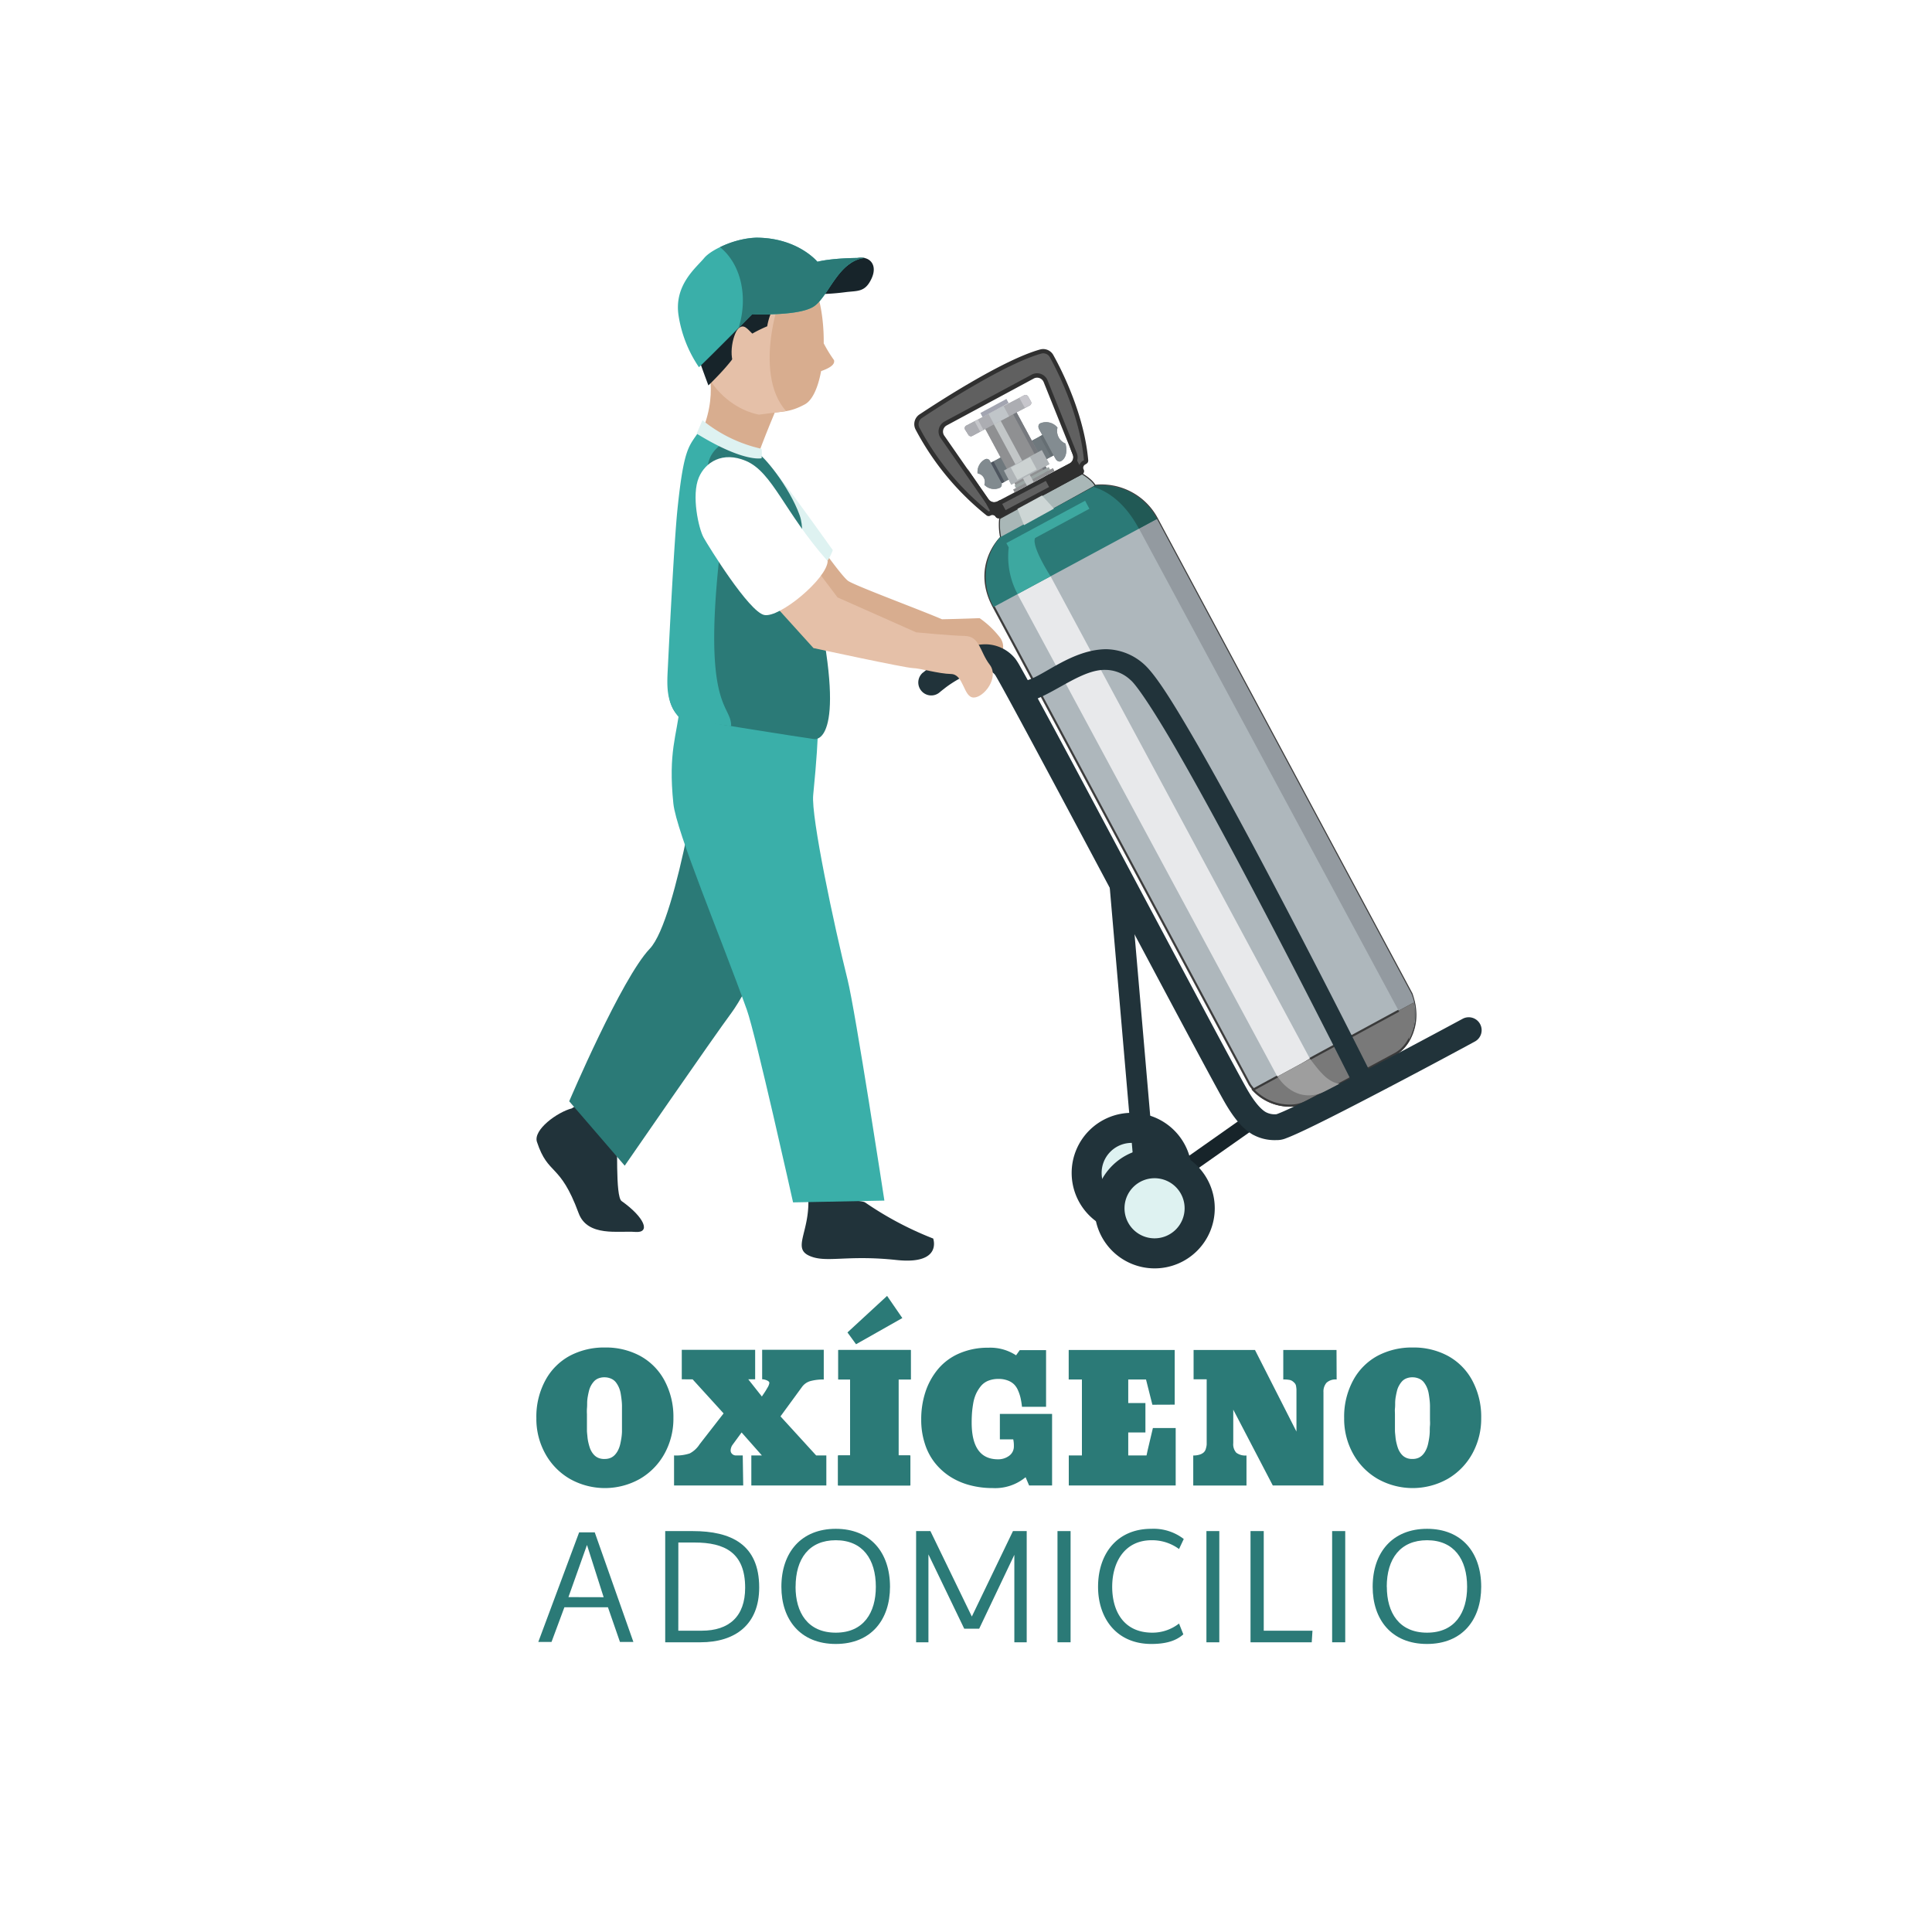 <svg id="320dc3de-756e-4e56-8e26-553880edbc71" data-name="Capa 6" xmlns="http://www.w3.org/2000/svg" viewBox="0 0 450 450"><defs><style>.\36 866996b-2693-46ac-94db-1b993bf250eb{fill:#aeb7bc;stroke:#3d3d3d;}.\36 866996b-2693-46ac-94db-1b993bf250eb,.a1d12cad-d759-4895-b483-70075154933c,.e2644a79-6994-4f23-824a-e80e1d1b7d40{stroke-miterlimit:10;}.\36 866996b-2693-46ac-94db-1b993bf250eb,.a1d12cad-d759-4895-b483-70075154933c{stroke-width:0.5px;}.e2644a79-6994-4f23-824a-e80e1d1b7d40{fill:#a9b7b7;stroke:#303030;stroke-width:0.25px;}.\37 0f37bf4-23d7-46d0-b933-4128ac409e61{fill:#acadb2;}.a36192bc-ab25-49f7-a6df-2992f6cd2f05{fill:#818a8f;}.\36 6a3f2d6-74ed-4ca3-8498-bdc903acb5f7{fill:#838c91;}.\31 7dbd5ec-8207-4715-a569-88fc592f63cf{fill:#8f9092;}.\38 98bcb34-971a-4b2c-8910-5257ccc8851f{fill:#6f787d;}.\31 e69c386-1a38-4984-97dd-0d5c484cefcd{fill:#2b7a77;}.f32283d0-3a36-4b36-bafd-88a380d352a2{fill:#b0b5b8;}.\37 31e4216-f3ce-4386-8858-42d93e69e225,.a1d12cad-d759-4895-b483-70075154933c{fill:#797979;}.a1d12cad-d759-4895-b483-70075154933c{stroke:#3a3a3a;}.be608cb1-f32f-4a2a-ac30-2c4a2203c06a{fill:#606060;}.\32 22f6f9f-98f4-4973-9352-0098905db93d{fill:#303030;}.\39 1d3f601-c97d-485d-bd5a-733486e98fac{fill:#76797e;}.\34 6017ec6-9fb6-42be-ac12-1d6560d14395{fill:#9ca5a4;}.\33 8e2fb4b-915b-4913-83a4-71ed43c5fc8a{fill:#c2c6c7;}.\39 a06bab0-15d6-4f5e-b29f-5ebde4119d63{fill:#a3a5b1;}.\32 d0cbad7-1fe0-4318-b4fd-6e3c90de494b{fill:#afb4b7;}.\38 09a27d3-67b1-4d20-a424-c4f2e908b55e{fill:#ccd2d2;}.\39 0710cee-f9b0-4fff-8330-25fa2292471e{fill:#656e73;}.\31 496830b-8b3c-473c-bfdb-75b542ef9158{fill:#4e555f;}.cacc8d69-e467-40dd-bcf3-b62570161556{fill:#c5c6ca;}.\35 ecbe14b-e0d2-453f-98ce-f51bd5cd3e01{fill:#c0c5c9;}.ac2f9797-6698-4a9e-aa45-93ac73facd4d{fill:#c7c6cc;}.\36 b2f098c-7193-45c0-9497-4b461ceee9c6{fill:#2f2f2f;}.cf754d04-fe10-49c3-8990-1687ca6f721a{fill:none;}.a1827123-94e4-44d3-8c83-f267fce435a2{fill:#cdd6d5;}.fbd45ece-a22d-49eb-b443-27c1ba18042e{fill:#939aa0;}.e0e056d5-7319-4ebc-9e76-33d1b6d4e0a3{fill:#215955;}.a0722f0c-9091-4e97-ac8e-6ba288b6fb58{fill:#e8e9eb;}.\30 df3922f-13e9-47e2-a288-f642ffcbbb79{fill:#3da8a0;}.\39 819078c-9bea-4f25-9256-b304bc9ba98e{fill:#9e9e9e;}.\36 4d7b58d-c8ed-49d1-8e04-42021ef1824c{fill:#d8ad8f;}.f6b94c8a-3b8e-4259-9c7f-90cf68350f44{fill:#def2f1;}.\35 b7ef972-becd-4f91-b2c0-6a529f9291d1{fill:#e5c0a8;}.a7eca892-a541-4221-a818-c2c5f7d3f740{fill:#17242a;}.a60c508b-84b7-432a-b0e9-879731ba594f{fill:#3aafa9;}.\35 4088f57-f27c-40c7-b479-f8e3d7ec2111{fill:#21333a;}.\32 e1e49d0-3a2f-4537-bd0f-a172038468bd{fill:#fff;}</style></defs><title>oxidomlogo</title><path class="6866996b-2693-46ac-94db-1b993bf250eb" d="M233.05,125.34s-6.71,6.53-1.59,16L291.1,252.63a11.3,11.3,0,0,0,12.33,4.45l21.95-11.82s6.65-4.46,3.38-13.79L269.49,120.89a14.62,14.62,0,0,0-14.39-7.73Z"/><path class="e2644a79-6994-4f23-824a-e80e1d1b7d40" d="M232.85,120.77,252,110.35s2.39,1.34,3.11,2.81l-22,12.18A14.46,14.46,0,0,1,232.85,120.77Z"/><path class="70f37bf4-23d7-46d0-b933-4128ac409e61" d="M226.47,101.51l13.37-7.07a.67.67,0,0,0,.28-.93l-.67-1.18a.68.68,0,0,0-.9-.26l-13.46,7.05a.68.68,0,0,0-.26,1l.75,1.19A.67.67,0,0,0,226.47,101.51Z"/><path class="a36192bc-ab25-49f7-a6df-2992f6cd2f05" d="M233.23,112.5l-2.67-5.16a.83.83,0,0,0-1.19-.32,3.3,3.3,0,0,0-1.67,3.24,2,2,0,0,1,1.57,2.66,3.18,3.18,0,0,0,3.64.68A.82.82,0,0,0,233.23,112.5Z"/><path class="66a3f2d6-74ed-4ca3-8498-bdc903acb5f7" d="M245.85,106.84l-3.8-6.82c-.32-.58-.2-1.24.26-1.42a3.43,3.43,0,0,1,4,1,3.18,3.18,0,0,0,1.85,3.71s.91,3-1.06,4.12C246.68,107.64,246.13,107.36,245.85,106.84Z"/><polygon class="17dbd5ec-8207-4715-a569-88fc592f63cf" points="237.1 114.03 229.48 99.88 236.72 95.98 244.44 110.3 237.1 114.03"/><polygon class="898bcb34-971a-4b2c-8910-5257ccc8851f" points="230.76 107.81 242.7 101.38 245.26 106.13 233.26 112.59 230.76 107.81"/><path class="1e69c386-1a38-4984-97dd-0d5c484cefcd" d="M231.46,141.37l38-20.48a14.48,14.48,0,0,0-14.39-7.73l-22.18,12A14.29,14.29,0,0,0,231.46,141.37Z"/><polygon class="f32283d0-3a36-4b36-bafd-88a380d352a2" points="233.82 109.59 242.66 104.83 244.43 108.11 235.54 112.9 233.82 109.59"/><path class="a1d12cad-d759-4895-b483-70075154933c" d="M291.88,253.81l37.4-20.29s1.51,7.16-3.06,11.1a7.59,7.59,0,0,1-1.38.93l-20.31,10.94a8.14,8.14,0,0,1-3.26,1A11.64,11.64,0,0,1,291.88,253.81Z"/><path class="be608cb1-f32f-4a2a-ac30-2c4a2203c06a" d="M232.6,120.19a.37.37,0,0,1-.3-.16,1.3,1.3,0,0,0-1.14-.64,1.36,1.36,0,0,0-.71.2.35.35,0,0,1-.2.07.32.32,0,0,1-.2-.07A62.58,62.58,0,0,1,213.68,99.8a2.21,2.21,0,0,1,.75-2.86c5.68-3.77,19.77-12.78,27.94-15a2.15,2.15,0,0,1,.61-.09,2.24,2.24,0,0,1,2,1.15c2.1,3.82,7.1,13.82,8,24.25a.32.32,0,0,1-.17.32l-.36.22a1.36,1.36,0,0,0-.48,1.78.3.3,0,0,1,0,.26.32.32,0,0,1-.16.2l-19.07,10.17A.26.26,0,0,1,232.6,120.19Zm9-32.75a2.15,2.15,0,0,0-1,.26L220.27,98.62A2.12,2.12,0,0,0,219.2,100a2.18,2.18,0,0,0,.32,1.72l10.31,14.82a2.15,2.15,0,0,0,2.75.68l16.77-8.84a2.15,2.15,0,0,0,1-2.7l-6.8-16.9A2.11,2.11,0,0,0,241.56,87.44Z"/><path class="222f6f9f-98f4-4973-9352-0098905db93d" d="M243,82.3a1.72,1.72,0,0,1,1.52.89c2.08,3.78,7,13.66,7.95,24l-.28.17a1.85,1.85,0,0,0-.73,2.29l-18.79,10a1.86,1.86,0,0,0-2.39-.52,63.16,63.16,0,0,1-16.14-19.54,1.74,1.74,0,0,1,.59-2.23c4.41-2.93,19.46-12.67,27.8-15a1.49,1.49,0,0,1,.47-.07M231.59,118a2.66,2.66,0,0,0,1.23-.3l16.76-8.84a2.63,2.63,0,0,0,1.22-3.32L244,88.6a2.64,2.64,0,0,0-2.45-1.66,2.58,2.58,0,0,0-1.25.32L220,98.18a2.68,2.68,0,0,0-1.32,1.71,2.65,2.65,0,0,0,.4,2.12l10.31,14.83a2.63,2.63,0,0,0,2.17,1.13M243,81.3a2.74,2.74,0,0,0-.74.1c-8.33,2.32-22.82,11.63-28.08,15.12a2.72,2.72,0,0,0-.93,3.51,63.63,63.63,0,0,0,16.51,20,.81.81,0,0,0,.51.18.93.93,0,0,0,.45-.13v0a.92.92,0,0,1,.45-.12.86.86,0,0,1,.72.39h0a.83.83,0,0,0,.72.4.81.81,0,0,0,.39-.1l19.06-10.17a.83.83,0,0,0,.34-1.14.84.84,0,0,1,.31-1.11l.35-.22a.84.84,0,0,0,.41-.79c-.92-10.5-5.91-20.52-8.09-24.45A2.72,2.72,0,0,0,243,81.3ZM231.59,117a1.63,1.63,0,0,1-1.35-.7l-10.3-14.83a1.64,1.64,0,0,1,.56-2.38l20.28-10.92a1.56,1.56,0,0,1,.78-.2,1.65,1.65,0,0,1,1.52,1l6.79,16.91a1.63,1.63,0,0,1-.75,2.06l-16.77,8.84a1.59,1.59,0,0,1-.76.19Z"/><rect class="17dbd5ec-8207-4715-a569-88fc592f63cf" x="235.55" y="111.51" width="10.48" height="0.71" transform="translate(-24.25 127.57) rotate(-28.31)"/><polygon class="898bcb34-971a-4b2c-8910-5257ccc8851f" points="230.76 107.81 242.84 101.3 245.4 106.06 233.26 112.59 230.76 107.81"/><rect class="17dbd5ec-8207-4715-a569-88fc592f63cf" x="232.54" y="97.04" width="8.23" height="14.98" transform="translate(-21.26 124.73) rotate(-28.31)"/><rect class="91d3f601-c97d-485d-bd5a-733486e98fac" x="239.14" y="92.86" width="0.9" height="18.77" transform="translate(-19.83 125.85) rotate(-28.31)"/><rect class="17dbd5ec-8207-4715-a569-88fc592f63cf" x="235.55" y="111.51" width="10.48" height="0.71" transform="translate(-24.25 127.57) rotate(-28.31)"/><rect class="46017ec6-9fb6-42be-ac12-1d6560d14395" x="235.92" y="110.88" width="9.06" height="0.71" transform="translate(-23.99 127.34) rotate(-28.31)"/><rect class="38e2fb4b-915b-4913-83a4-71ed43c5fc8a" x="234.62" y="95.06" width="1.8" height="18.77" transform="translate(-21.36 124.18) rotate(-28.31)"/><path class="70f37bf4-23d7-46d0-b933-4128ac409e61" d="M226.47,101.51l13.37-7.07a.67.67,0,0,0,.28-.93l-.67-1.18a.68.68,0,0,0-.9-.26l-13.46,7.05a.68.68,0,0,0-.26,1l.75,1.19A.67.67,0,0,0,226.47,101.51Z"/><path class="a36192bc-ab25-49f7-a6df-2992f6cd2f05" d="M233.23,112.5l-2.67-5.16a.83.83,0,0,0-1.19-.32,3.3,3.3,0,0,0-1.67,3.24,2,2,0,0,1,1.57,2.66,3.18,3.18,0,0,0,3.64.68A.82.82,0,0,0,233.23,112.5Z"/><path class="66a3f2d6-74ed-4ca3-8498-bdc903acb5f7" d="M245.85,106.84l-3.8-6.82c-.32-.58-.2-1.24.26-1.42a3.43,3.43,0,0,1,4,1,3.18,3.18,0,0,0,1.85,3.71s.91,3-1.06,4.12C246.68,107.64,246.13,107.36,245.85,106.84Z"/><polygon class="9a06bab0-15d6-4f5e-b29f-5ebde4119d63" points="228.36 96.18 234.42 92.92 234.93 93.88 228.85 97.16 228.36 96.18"/><polygon class="2d0cbad7-1fe0-4318-b4fd-6e3c90de494b" points="233.82 109.59 242.66 104.83 244.43 108.11 235.54 112.9 233.82 109.59"/><rect class="809a27d3-67b1-4d20-a424-c4f2e908b55e" x="235.89" y="107.47" width="5.11" height="3.28" transform="translate(-23.22 126.13) rotate(-28.31)"/><rect class="90710cee-f9b0-4fff-8330-25fa2292471e" x="243.44" y="101.15" width="0.72" height="5.4" transform="translate(-20.09 128.04) rotate(-28.31)"/><rect class="1496830b-8b3c-473c-bfdb-75b542ef9158" x="232.01" y="107.31" width="0.72" height="5.4" transform="translate(-24.38 123.36) rotate(-28.31)"/><path class="70f37bf4-23d7-46d0-b933-4128ac409e61" d="M225.09,99.12a.68.68,0,0,0-.26,1l.75,1.19a.67.67,0,0,0,.89.24l1.83-1L227,98.12Z"/><polygon class="cacc8d69-e467-40dd-bcf3-b62570161556" points="227 98.12 228.3 100.54 229.07 100.14 227.77 97.72 227 98.12"/><polygon class="5ecbe14b-e0d2-453f-98ce-f51bd5cd3e01" points="230.24 96.42 231.54 98.83 235.04 96.98 233.75 94.58 230.24 96.42"/><path class="ac2f9797-6698-4a9e-aa45-93ac73facd4d" d="M240.12,93.51l-.67-1.18a.68.68,0,0,0-.9-.26l-1.13.59L238.7,95l1.14-.6A.67.67,0,0,0,240.12,93.51Z"/><path class="6b2f098c-7193-45c0-9497-4b461ceee9c6" d="M252.38,110.07l-3.24-6,.73,1.82a1.63,1.63,0,0,1-.75,2.06l-6,3.18,1.71,3.17,7.25-3.87A.79.79,0,0,0,252.38,110.07Z"/><path class="cf754d04-fe10-49c3-8990-1687ca6f721a" d="M232.35,116.78l.59-.31L225,101.77l-2.88,1.56,3.08,5.72,5,7.22A1.63,1.63,0,0,0,232.35,116.78Z"/><path class="cf754d04-fe10-49c3-8990-1687ca6f721a" d="M233,120.59a.84.84,0,0,1-1.11-.3h0a.85.85,0,0,0-.82-.38l2.37,4.39,2.89-1.55-1.64-3Z"/><path class="6b2f098c-7193-45c0-9497-4b461ceee9c6" d="M231.88,120.28h0a.84.84,0,0,0,1.11.3l1.69-.9-1.74-3.22-.59.31a1.63,1.63,0,0,1-2.11-.51l-5-7.22,5.84,10.85A.85.85,0,0,1,231.88,120.28Z"/><polygon class="a1827123-94e4-44d3-8c83-f267fce435a2" points="242.7 115.41 236.98 118.52 238.51 122.32 245.49 118.47 242.7 115.41"/><path class="fbd45ece-a22d-49eb-b443-27c1ba18042e" d="M255.1,113.16a15.67,15.67,0,0,1,5.92.6A15.3,15.3,0,0,0,255.1,113.16Z"/><path class="fbd45ece-a22d-49eb-b443-27c1ba18042e" d="M328.65,241.16a12.54,12.54,0,0,0,.11-9.69L269.49,120.89l-4.19,2.26,60.47,112.26h0l3.5-1.9A14.82,14.82,0,0,1,328.65,241.16Z"/><path class="e0e056d5-7319-4ebc-9e76-33d1b6d4e0a3" d="M261,113.76a15.67,15.67,0,0,0-5.92-.6l-.44.24c2.81.82,7.08,3.14,10.64,9.75l4.19-2.26A14.52,14.52,0,0,0,261,113.76Z"/><path class="a0722f0c-9091-4e97-ac8e-6ba288b6fb58" d="M305.09,246.55,244.7,134.24,237,138.39l60.47,112.26.07.09,5.65-3.07S305.11,246.57,305.09,246.55Z"/><path class="731e4216-f3ce-4386-8858-42d93e69e225" d="M329.28,233.52l-3.5,1.9c.11.15,2.63,3.83,2.38,6.77a8.78,8.78,0,0,0,.49-1A14.82,14.82,0,0,0,329.28,233.52Z"/><path class="0df3922f-13e9-47e2-a288-f642ffcbbb79" d="M244.7,134.24s-4.54-7-3.6-8.93l12.64-6.81-1-1.87L234.4,126.5l.55,1a18.52,18.52,0,0,0,1.94,10.64l.12.23,5.88-3.17Z"/><path class="9819078c-9bea-4f25-9256-b304bc9ba98e" d="M305.13,246.63l-7.58,4.11c.42.59,4.25,6.78,11.4,3.37l3.06-1.65C309.23,252,307.49,249.73,305.13,246.63Z"/><path class="64d7b58d-c8ed-49d1-8e04-42021ef1824c" d="M178.06,109.38c3.39,3.76,17.29,24.64,19.6,26s17.08,6.83,21.75,8.86c4.18-.08,8.76-.26,8.76-.26A21.53,21.53,0,0,1,233,148.6c1.66,2.47,0,5.37-3.08,7.6,0,0-7-3.34-7.49-5.16s-11.27-1.17-14.84-1.36-20.49-7.61-23.82-12.56S178.06,109.38,178.06,109.38Z"/><path class="f6b94c8a-3b8e-4259-9c7f-90cf68350f44" d="M179.83,109.05c2.82,3.14,14.14,19.09,14.14,19.09a12.07,12.07,0,0,1-4.18,5.63c-2.92,1.88-8.76-14-8.76-14Z"/><path class="64d7b58d-c8ed-49d1-8e04-42021ef1824c" d="M175.52,108.86c2.29-6.67,5.71-14.58,5.71-14.58L164.66,85s3.44,8.34-3.13,19.39C160.47,106.15,175.52,108.86,175.52,108.86Z"/><path class="64d7b58d-c8ed-49d1-8e04-42021ef1824c" d="M188.53,64.28c-5-7.87-26.83-9.22-27.14,5-.56,25.85,15.7,27.25,15.7,27.25,5.32-.79,6.73-.38,10.4-2.36,1.8-1,3.07-4,3.76-7.73,1.63-.58,3.34-1.4,3-2.57a32.32,32.32,0,0,1-2.39-3.9C191.92,74.13,190.88,68,188.53,64.28Z"/><path class="5b7ef972-becd-4f91-b2c0-6a529f9291d1" d="M186.45,60.47c-7.25-.55-25,.55-25.34,8.86-1,25,15.7,27.25,15.7,27.25l6.31-.83C175.15,87.05,181.19,66.18,186.45,60.47Z"/><path class="a7eca892-a541-4221-a818-c2c5f7d3f740" d="M166.25,62.94c1.61-2.67,1.7-5.24,8.46-5.42,6.56-.17,9-1,13.48,3.32,2.27,2.21,2.33,7.09,2.33,7.09a11.34,11.34,0,0,0-4.08.07c-1.55.48-3.7-.35-5.68,2.64A14.3,14.3,0,0,0,178.7,76s-6.61,2.68-6.66,4.88S165,89.77,165,89.77,161.65,80.93,160.3,76C157.13,64.53,165.88,63.57,166.25,62.94Z"/><path class="a7eca892-a541-4221-a818-c2c5f7d3f740" d="M199.7,60.1c2.81-.55,4.82,1.53,3.29,4.8s-3.26,2.77-6.22,3.17a52.29,52.29,0,0,1-8.7.4Z"/><path class="a60c508b-84b7-432a-b0e9-879731ba594f" d="M162.8,85.53c1.92-1.74,12.41-12.36,12.41-12.36s11,.55,14.43-1.85,5.67-10.67,11.87-11.24c-7.82-.07-11.12.89-11.12.89s-4.55-5.58-14.19-5.61c-4.16,0-10.33,2.5-12.2,4.76s-7.11,6.32-5.93,13.51A29.38,29.38,0,0,0,162.8,85.53Z"/><path class="5b7ef972-becd-4f91-b2c0-6a529f9291d1" d="M175.28,77.76c-1.1-1-2-2.52-3.33-1.2s-2.69,7.68,0,9.56S175.28,77.76,175.28,77.76Z"/><path class="1e69c386-1a38-4984-97dd-0d5c484cefcd" d="M189.64,71.32c3.43-2.39,5.67-10.67,11.87-11.24-7.82-.07-11.12.89-11.12.89s-4.55-5.58-14.19-5.61a21.22,21.22,0,0,0-8.5,2.21c4.91,3.93,6.6,11.6,4.34,18.8l3.17-3.2S186.22,73.72,189.64,71.32Z"/><path class="54088f57-f27c-40c7-b479-f8e3d7ec2111" d="M133.2,258.16c-3.39.87-9.07,5-8.13,7.82,2.65,8,5.32,4.69,9.7,16.58,2.07,5.62,9.4,4.07,13.16,4.38s2.16-3.44-3.15-7.19c-1.51-1.07-.84-14.08-1.15-16-3.49.24-3.73.27-4.8-4.38S133.2,258.16,133.2,258.16Z"/><path class="54088f57-f27c-40c7-b479-f8e3d7ec2111" d="M188.28,279.34c.24,7.68-3.72,11.35.19,13.14s8.63-.26,20.35,1c10.75,1.14,8.54-5,8.54-5a78.12,78.12,0,0,1-15.83-8.39C200.37,279.24,188.28,279.34,188.28,279.34Z"/><path class="1e69c386-1a38-4984-97dd-0d5c484cefcd" d="M174.1,164.24C176,177,187,180.12,186.24,189.3c-2.07,23.56-12.8,42.46-15.83,46.55-4.22,5.68-24.9,35.66-24.9,35.66l-12.93-15s12.18-28.64,18.75-35.52,12.61-48.41,12.61-48.41Z"/><path class="a60c508b-84b7-432a-b0e9-879731ba594f" d="M158.34,164.63c-.66,6.68-2.75,10.44-1.5,22.53.68,6.54,10.93,30.83,17.1,48,2.06,5.71,10.78,44.9,10.78,44.9l21.27-.42s-6.76-44.2-8.58-51.48c-3.12-12.49-8.54-38-8-43,1.66-16.69,1-19,1-19Z"/><path class="1e69c386-1a38-4984-97dd-0d5c484cefcd" d="M164.35,100.82c-1,5.32-5.48,8.46-3.44,15.12s-4,31.11-5.06,39.62,1.54,11.07,3.08,11.58,28.77,4.77,30.66,5c2.32.3,8.13-4.17-2.18-43.65-.88-3.36-.19-5.76-1.16-8.48-2.35-6.57-8.57-14.24-10-14.55C171.23,104.36,164.35,100.82,164.35,100.82Z"/><path class="a60c508b-84b7-432a-b0e9-879731ba594f" d="M157.78,118.76c-.71,6.92-1.79,27.88-2.21,36.44-.19,3.93-.63,8.36,2.62,11.93.46.51,5.5,1.08,12.1,2,.14-5.27-7.19-3.65-2.19-44.11,1-8.24-2.5-3.34-3.12-9-.91-8.19-.11-10.43,4-13.24A29.94,29.94,0,0,1,163.1,100C160.59,104.05,159.35,103.42,157.78,118.76Z"/><path class="f6b94c8a-3b8e-4259-9c7f-90cf68350f44" d="M162.26,101l1.36-3.13a33.21,33.21,0,0,0,13.77,6.67,10.09,10.09,0,0,1,0,2.19S173.32,107.8,162.26,101Z"/><polygon class="a7eca892-a541-4221-a818-c2c5f7d3f740" points="273.67 271.52 289.93 260.07 292.01 263.03 275.75 274.47 273.67 271.52 273.67 271.52"/><path class="54088f57-f27c-40c7-b479-f8e3d7ec2111" d="M277.61,273.2a14,14,0,1,1-14-14A14,14,0,0,1,277.61,273.2Z"/><path class="f6b94c8a-3b8e-4259-9c7f-90cf68350f44" d="M270.59,273.2a7,7,0,1,1-7-7A7,7,0,0,1,270.59,273.2Z"/><path class="54088f57-f27c-40c7-b479-f8e3d7ec2111" d="M291.93,264.35c-2.2-1.24-4.16-3.38-6.32-7h0c-2.12-3.54-14.7-27.22-27.3-50.88h0c-12.47-23.43-25.07-47-26.53-49.28h0a2.85,2.85,0,0,0-2.48-1.1h0c-2.71-.13-7.51,2.78-9.42,4.35h0c-.66.5-1,.8-1,.8h0a3,3,0,0,1-4.25-.3h0a3,3,0,0,1,.3-4.25h0c.29-.07,6.82-6.38,14.37-6.62h0a9,9,0,0,1,7.22,3.4h0a16.47,16.47,0,0,1,1.13,1.83h0c.47.82,1.09,1.94,1.85,3.32h0c1.51,2.75,3.56,6.54,6,11.05h0c4.85,9,11.16,20.86,17.55,32.85h0c12.74,23.94,25.86,48.61,27.74,51.74h0c1.87,3.13,3.26,4.35,4.09,4.8h0a4.36,4.36,0,0,0,2.45.46h0l.2-.07h0c.34-.13.89-.35,1.55-.64h0c1.33-.59,3.16-1.46,5.29-2.5h0c4.26-2.1,9.72-4.92,15.1-7.74h0c10.77-5.63,21.18-11.26,21.2-11.27h0a3,3,0,0,1,4.07,1.22h0a3,3,0,0,1-1.21,4.07h0s-9.2,5-19.25,10.26h0c-10.13,5.31-20.82,10.82-24.7,12.26h0a5.65,5.65,0,0,1-2,.44h-.29a10.52,10.52,0,0,1-5.37-1.22ZM231.76,157.19h0Z"/><path class="54088f57-f27c-40c7-b479-f8e3d7ec2111" d="M264.48,276.21l-6.22-72.06a2.42,2.42,0,0,1,2.19-2.61h0a2.42,2.42,0,0,1,2.61,2.2h0l6.22,72.06a2.39,2.39,0,0,1-2.19,2.6h-.21a2.42,2.42,0,0,1-2.4-2.2Z"/><path class="54088f57-f27c-40c7-b479-f8e3d7ec2111" d="M282.94,281.43a14,14,0,1,1-14-14A14,14,0,0,1,282.94,281.43Z"/><path class="f6b94c8a-3b8e-4259-9c7f-90cf68350f44" d="M275.92,281.43a7,7,0,1,1-7-7A7,7,0,0,1,275.92,281.43Z"/><path class="5b7ef972-becd-4f91-b2c0-6a529f9291d1" d="M173.94,111.15l21.14,28,18.31,8.13s7.73.76,11.3.84,3.5,3.65,5.82,6.68-1.36,7.71-3.74,7.67-2.26-5.41-5.25-5.48-7.12-1.34-8.91-1.38-23.14-4.66-23.14-4.66l-19.8-21.88,2.43-19.63Z"/><path class="2e1e49d0-3a2f-4537-bd0f-a172038468bd" d="M162.78,111.2c1.48-3.49,5.48-6.19,11-3.83,6.2,2.67,8.86,11.87,19,23.34C192.6,134.8,181.56,144,178,143.24s-12.92-15.91-14.1-18S161,115.36,162.78,111.2Z"/><path class="54088f57-f27c-40c7-b479-f8e3d7ec2111" d="M315.38,253s-6.17-12.33-14.34-28.14h0c-8.16-15.8-18.34-35.1-26.32-49h0c-5.23-9.18-9.87-16.25-11.42-17.49h0a8.55,8.55,0,0,0-5.84-2.34h0c-5.08-.13-11,4.79-16.33,6.88h0a2.42,2.42,0,0,1-3.09-1.44h0a2.42,2.42,0,0,1,1.44-3.09h0c4-1.29,10.34-7,18-7.17h0a13.5,13.5,0,0,1,9,3.52h0c2.84,2.56,7,9.32,12.44,18.73h0c5.37,9.34,11.69,21,17.72,32.49h0c12.09,22.92,23.06,44.87,23.06,44.88h0a2.41,2.41,0,0,1-1.07,3.23h0a2.44,2.44,0,0,1-1.08.25h0a2.41,2.41,0,0,1-2.15-1.33Z"/><path class="1e69c386-1a38-4984-97dd-0d5c484cefcd" d="M156.85,330.3a16.8,16.8,0,0,1-2.09,8.32,15.34,15.34,0,0,1-5.75,5.86,16.61,16.61,0,0,1-16.24,0,15.27,15.27,0,0,1-5.75-5.86,16.69,16.69,0,0,1-2.09-8.32,17.73,17.73,0,0,1,2.09-8.78,14.09,14.09,0,0,1,5.68-5.72,17,17,0,0,1,8.23-1.94,16.77,16.77,0,0,1,8.14,1.94,14.12,14.12,0,0,1,5.69,5.72A17.84,17.84,0,0,1,156.85,330.3Zm-16,9.52a3.47,3.47,0,0,0,1.36-.25,3,3,0,0,0,1-.7,4.46,4.46,0,0,0,.73-1.05,5.91,5.91,0,0,0,.49-1.32c.12-.47.21-1,.29-1.46a13.2,13.2,0,0,0,.15-1.53c0-.52,0-1,0-1.51s0-1,0-1.4v-1.27c0-.47,0-1,0-1.48a12.47,12.47,0,0,0-.07-1.6c-.06-.56-.13-1.09-.22-1.61a6.15,6.15,0,0,0-.43-1.48,5.63,5.63,0,0,0-.73-1.23,2.87,2.87,0,0,0-1.1-.82,3.81,3.81,0,0,0-1.54-.31,3.68,3.68,0,0,0-1.37.24,2.79,2.79,0,0,0-1,.65,5.24,5.24,0,0,0-.73,1,4.93,4.93,0,0,0-.48,1.21c-.11.44-.21.89-.29,1.36a8.67,8.67,0,0,0-.15,1.42c0,.48,0,.94-.05,1.4a10.84,10.84,0,0,0,0,1.28v1.27c0,.39,0,.79,0,1.22s0,.88,0,1.34.07.91.11,1.37a10.07,10.07,0,0,0,.2,1.34c.1.44.21.86.34,1.25a4.87,4.87,0,0,0,.51,1.08,4,4,0,0,0,.71.85,3,3,0,0,0,1,.57A3.53,3.53,0,0,0,140.89,339.82Z"/><path class="1e69c386-1a38-4984-97dd-0d5c484cefcd" d="M191.87,321.31a11.58,11.58,0,0,0-3.08.36,3.64,3.64,0,0,0-2,1.39l-5,6.84L190.1,339h2.37v7H175v-7h2.46l-4.73-5.35-2.15,2.94a2.09,2.09,0,0,0-.28.58,2.2,2.2,0,0,0-.12.65,1.07,1.07,0,0,0,.37.85,1.24,1.24,0,0,0,.87.33H173l.11,7H157v-7a10.1,10.1,0,0,0,3.65-.47,6.08,6.08,0,0,0,2.3-2.13l5.59-7.19-7.22-7.94H158.8v-6.87h17.09v6.87h-1.6l3.16,4,.42-.62c.3-.43.6-.91.89-1.43a2.94,2.94,0,0,0,.44-1.1c0-.25-.21-.45-.62-.62a2.94,2.94,0,0,0-1.06-.24v-6.87h14.35Z"/><path class="1e69c386-1a38-4984-97dd-0d5c484cefcd" d="M212.06,321.31H209.2V339h2.74v7H195.16v-7H198V321.31h-2.78v-6.87h16.82Z"/><path class="1e69c386-1a38-4984-97dd-0d5c484cefcd" d="M238.88,344.07a11.12,11.12,0,0,1-7.69,2.53,20.43,20.43,0,0,1-5.33-.68,16.07,16.07,0,0,1-4.58-2,14.67,14.67,0,0,1-3.56-3.24,13.93,13.93,0,0,1-2.32-4.47,17.8,17.8,0,0,1-.83-5.56,20.2,20.2,0,0,1,1-6.49,16.19,16.19,0,0,1,2.95-5.31,13.3,13.3,0,0,1,4.93-3.62,16.6,16.6,0,0,1,6.73-1.32,10.94,10.94,0,0,1,6.48,1.77l.86-1.21h6.13v13.2h-5.61a18.58,18.58,0,0,0-.32-2,9.86,9.86,0,0,0-.57-1.75,4.61,4.61,0,0,0-.95-1.47,4.19,4.19,0,0,0-1.48-.91,5.87,5.87,0,0,0-2.15-.36,6.24,6.24,0,0,0-2.41.43,4.3,4.3,0,0,0-1.71,1.26,8.5,8.5,0,0,0-1.1,1.76,9.16,9.16,0,0,0-.66,2.18c-.14.83-.24,1.58-.29,2.26s-.08,1.43-.08,2.25q0,8.58,6.14,8.58a4.23,4.23,0,0,0,2.59-.82,2.67,2.67,0,0,0,1.1-2.25,6.47,6.47,0,0,0-.15-1.58l-3.11,0v-5.92h12.16V346H239.7Z"/><path class="1e69c386-1a38-4984-97dd-0d5c484cefcd" d="M268.41,327.19l-1.48-5.88h-4.14v5.49h4v6.85h-4V339h4.26l.25-1.18,1.23-5.2h5.31V346h-24.9v-7H252V321.31h-3.08v-6.87h24.69v12.73Z"/><path class="1e69c386-1a38-4984-97dd-0d5c484cefcd" d="M311.33,321.31a3.1,3.1,0,0,0-2.36.76,3.13,3.13,0,0,0-.71,2.2V346h-11.8l-9.21-17.67v7.8a2.93,2.93,0,0,0,.71,2.24,3.52,3.52,0,0,0,2.37.64v7h-12.4v-7a4.7,4.7,0,0,0,1.51-.21,2.52,2.52,0,0,0,.93-.51,1.72,1.72,0,0,0,.49-.84,4.73,4.73,0,0,0,.2-1c0-.29,0-.68,0-1.17V321.27h-3.05v-6.83h14.3l9.66,19v-9.13c0-.31,0-.55,0-.7a6.11,6.11,0,0,0-.08-.67,1.41,1.41,0,0,0-.26-.69,3.14,3.14,0,0,0-.52-.5,1.78,1.78,0,0,0-.88-.36,6.73,6.73,0,0,0-1.33-.08v-6.87l12.4,0Z"/><path class="1e69c386-1a38-4984-97dd-0d5c484cefcd" d="M345,330.3a16.8,16.8,0,0,1-2.09,8.32,15.34,15.34,0,0,1-5.75,5.86,16.61,16.61,0,0,1-16.24,0,15.27,15.27,0,0,1-5.75-5.86,16.69,16.69,0,0,1-2.09-8.32,17.73,17.73,0,0,1,2.09-8.78,14.09,14.09,0,0,1,5.68-5.72,17,17,0,0,1,8.23-1.94,16.77,16.77,0,0,1,8.14,1.94,14.12,14.12,0,0,1,5.69,5.72A17.84,17.84,0,0,1,345,330.3Zm-16,9.52a3.44,3.44,0,0,0,1.36-.25,3,3,0,0,0,1-.7,4.46,4.46,0,0,0,.73-1.05,5.91,5.91,0,0,0,.49-1.32c.12-.47.21-1,.29-1.46a13.2,13.2,0,0,0,.15-1.53c0-.52,0-1,.05-1.51s0-1,0-1.4v-1.27c0-.47,0-1,0-1.48a12.47,12.47,0,0,0-.07-1.6c-.06-.56-.13-1.09-.22-1.61a6.15,6.15,0,0,0-.43-1.48,5.63,5.63,0,0,0-.73-1.23,2.87,2.87,0,0,0-1.1-.82,3.81,3.81,0,0,0-1.54-.31,3.72,3.72,0,0,0-1.37.24,2.79,2.79,0,0,0-1,.65,4.79,4.79,0,0,0-.72,1,4.59,4.59,0,0,0-.49,1.21c-.11.44-.21.89-.29,1.36a8.67,8.67,0,0,0-.15,1.42c0,.48,0,.94-.05,1.4s0,.88,0,1.28v1.27c0,.39,0,.79,0,1.22s0,.88,0,1.34.07.91.11,1.37a10.07,10.07,0,0,0,.2,1.34c.1.44.21.86.34,1.25a4.87,4.87,0,0,0,.51,1.08,4,4,0,0,0,.71.85,3.06,3.06,0,0,0,1,.57A3.53,3.53,0,0,0,329,339.82Z"/><path class="1e69c386-1a38-4984-97dd-0d5c484cefcd" d="M212.17,321.31h-2.86V339h2.74v7H195.27v-7h2.86V321.31h-2.78v-6.87h16.82Zm-2-14.31-10.78,6.1-2-2.75,9.23-8.51Z"/><path class="1e69c386-1a38-4984-97dd-0d5c484cefcd" d="M141.6,374.36H131.46l-3,8.08h-3.08l9.51-25.52h3.64l9,25.52H144.4Zm-1-2.34-3.88-12.17L132.4,372Z"/><path class="1e69c386-1a38-4984-97dd-0d5c484cefcd" d="M154.94,356.62h6.42c8.94,0,15.47,3.12,15.47,13.12,0,8.63-5.54,12.78-13.7,12.78h-8.19Zm3.05,23.2h5.46c6.35,0,10.11-3.3,10.11-10,0-8.16-4.72-10.54-11.81-10.54H158Z"/><path class="1e69c386-1a38-4984-97dd-0d5c484cefcd" d="M182,369.6c0-8.05,4.65-13.51,12.67-13.51s12.63,5.46,12.63,13.51c0,7.59-4.33,13.31-12.63,13.31S182,377.19,182,369.6Zm3.3,0c0,6,2.84,10.68,9.37,10.68S204,375.56,204,369.6c0-6.45-3.09-10.85-9.33-10.85S185.31,363.07,185.31,369.6Z"/><path class="1e69c386-1a38-4984-97dd-0d5c484cefcd" d="M216.25,382.52h-2.87v-25.9h3.33l9.65,19.9,9.58-19.9h3.2v25.9h-2.88V362.15l-8.19,17.21h-3.48l-8.34-17.31Z"/><path class="1e69c386-1a38-4984-97dd-0d5c484cefcd" d="M249.36,382.52h-3.05v-25.9h3.05Z"/><path class="1e69c386-1a38-4984-97dd-0d5c484cefcd" d="M275.72,358.46l-1.1,2.34a10.55,10.55,0,0,0-6.39-2.05c-6.27,0-9.18,5.1-9.18,10.85,0,5.5,2.55,10.68,9.36,10.68a10.06,10.06,0,0,0,6.21-2.13l1,2.52c-1.7,1.53-4.08,2.24-7.45,2.24-8.12,0-12.41-6-12.41-13.31,0-7.66,4.4-13.51,12.38-13.51A11.5,11.5,0,0,1,275.72,358.46Z"/><path class="1e69c386-1a38-4984-97dd-0d5c484cefcd" d="M284,382.52H281v-25.9H284Z"/><path class="1e69c386-1a38-4984-97dd-0d5c484cefcd" d="M294.35,356.62v23.2H305.7l-.17,2.7H291.27v-25.9Z"/><path class="1e69c386-1a38-4984-97dd-0d5c484cefcd" d="M313.33,382.52h-3.05v-25.9h3.05Z"/><path class="1e69c386-1a38-4984-97dd-0d5c484cefcd" d="M319.72,369.6c0-8.05,4.65-13.51,12.67-13.51S345,361.55,345,369.6c0,7.59-4.33,13.31-12.63,13.31S319.72,377.19,319.72,369.6Zm3.3,0c0,6,2.84,10.68,9.37,10.68s9.33-4.72,9.33-10.68c0-6.45-3.09-10.85-9.33-10.85S323,363.07,323,369.6Z"/></svg>